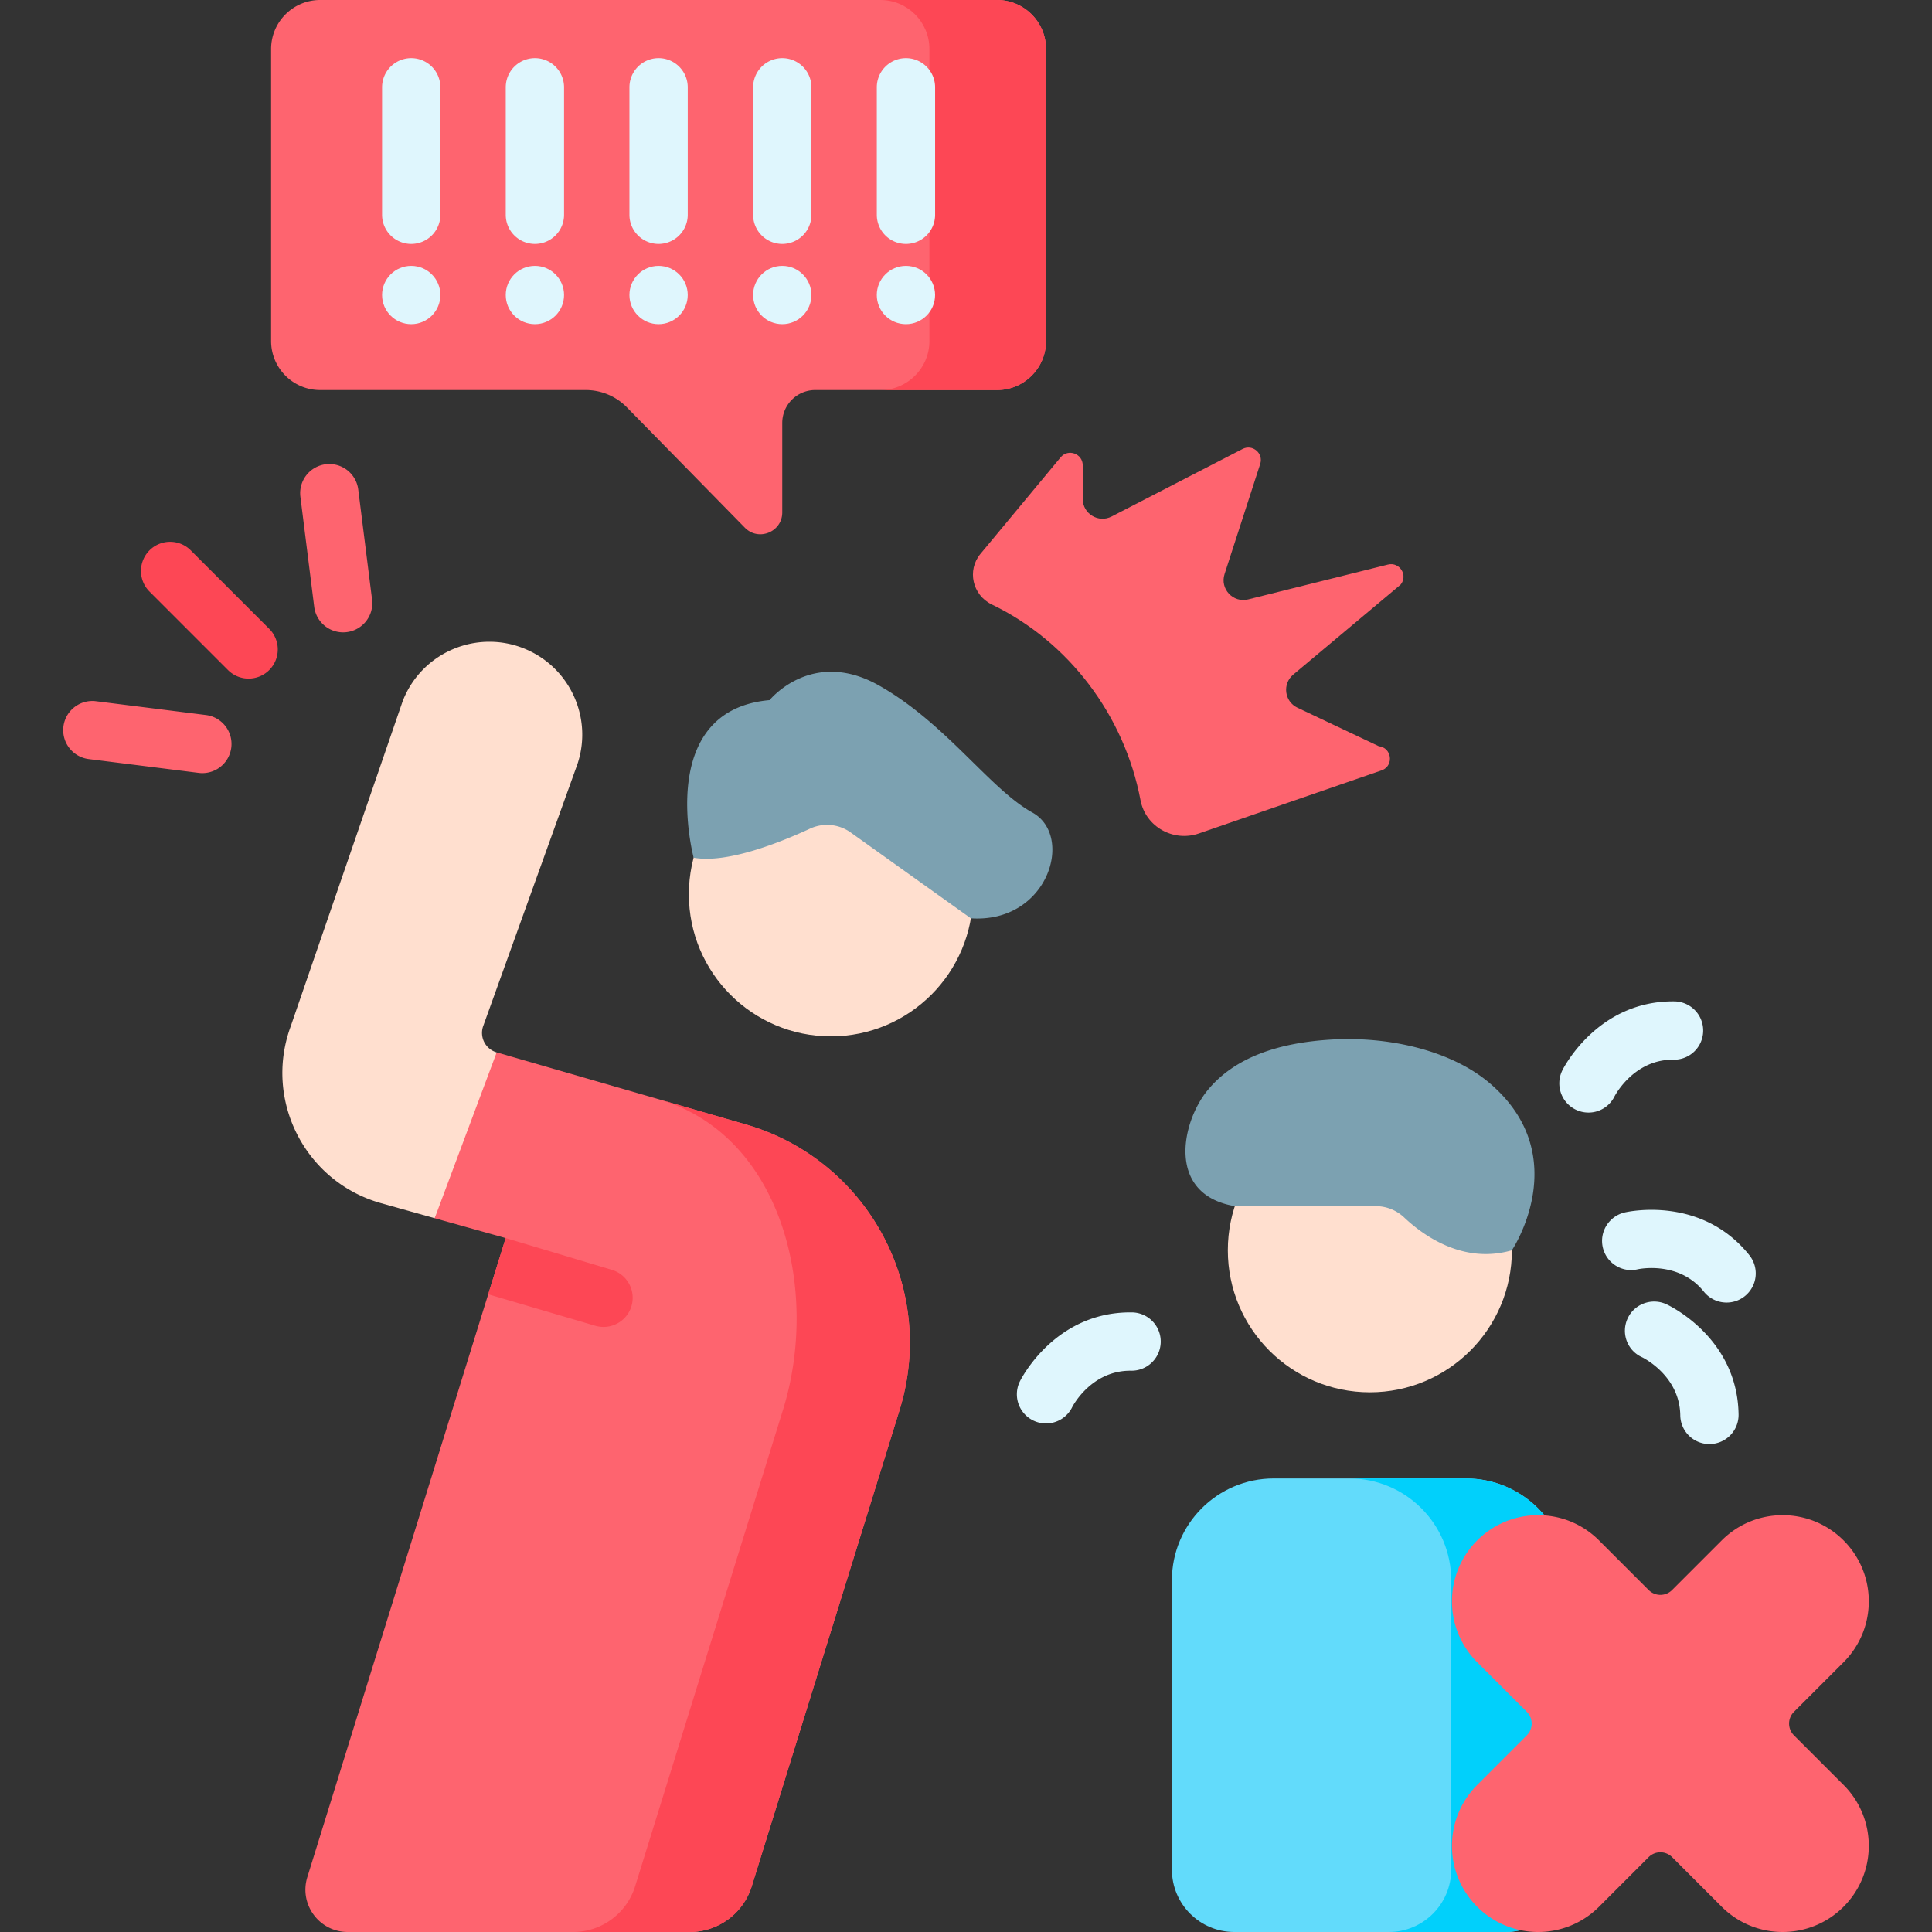 <svg viewBox="0 0 512 512" xmlns="http://www.w3.org/2000/svg"><rect x="0" y="0" width="512" height="512" fill="#333333" stroke="none"/><g><circle cx="363.029" cy="331.336" fill="#ffdfcf" r="37.64"></circle><circle cx="220.197" cy="237.003" fill="#ffdfcf" r="37.64"></circle><path d="M84.844 0h179.367c7.178 0 12.998 5.819 12.998 12.998v77.374c0 7.178-5.819 12.998-12.998 12.998h-48.18a8.726 8.726 0 0 0-8.726 8.726v23.693c0 5.178-6.284 7.746-9.91 4.048l-31.286-31.904a15.22 15.22 0 0 0-10.867-4.564H84.844c-7.178 0-12.998-5.819-12.998-12.998V12.998C71.847 5.819 77.666 0 84.844 0z" fill="#fe646f"></path><path d="M277.212 13.001v77.367c0 7.18-5.82 13.001-13.001 13.001h-30.905c7.18 0 13.001-5.82 13.001-13.001V13.001c0-7.18-5.82-13.001-13.001-13.001h30.905c7.18 0 13.001 5.82 13.001 13.001z" fill="#fd4755"></path><path d="M398.958 512H327.1c-9.132 0-16.535-7.403-16.535-16.535v-76.67c0-14.905 12.083-26.988 26.988-26.988h50.953c14.905 0 26.988 12.083 26.988 26.988v76.67c-.001 9.132-7.404 16.535-16.536 16.535z" fill="#62dbfb"></path><path d="M415.493 418.799v76.666c0 9.128-7.407 16.534-16.534 16.534h-30.905c9.127 0 16.534-7.407 16.534-16.534v-76.666c0-14.907-12.084-26.991-26.991-26.991h30.905c14.907.001 26.991 12.085 26.991 26.991z" fill="#01d0fb"></path><path d="M128.103 271.782a5.37 5.37 0 0 0 3.523 7.108l-2.153 22.283-14.278 21.665-14.155-3.966c-20.161-5.635-31.225-27.279-23.983-46.925l29.659-86.133c3.771-9.766 13.094-15.741 22.973-15.741 2.946 0 5.954.525 8.87 1.659 12.682 4.904 18.986 19.151 14.083 31.833z" fill="#ffdfcf"></path><path d="m366.412 204.059-48.698 16.82c-6.758 2.333-14.136-1.786-15.466-8.81-4.241-22.399-18.955-42.021-39.422-51.885-5.11-2.483-6.624-9.035-2.998-13.403l21.253-25.59c1.978-2.38 5.851-.979 5.851 2.112v8.914c0 3.929 4.16 6.464 7.652 4.663l34.719-17.904c2.627-1.35 5.573 1.154 4.667 3.966l-9.451 29.196c-1.268 3.918 2.265 7.703 6.261 6.707l37.042-9.232c3.111-.773 5.398 2.885 3.338 5.336l-28.446 23.836c-2.933 2.458-2.334 7.127 1.125 8.764l21.553 10.203c3.348.362 4.08 4.906 1.02 6.307z" fill="#fe646f"></path><path d="M400.668 331.336s16.767-24.942-5.857-44.26c-9.924-8.474-26.434-12.655-42.815-11.53-13.054.896-24.769 4.542-32.02 13.445-6.892 8.463-10.934 27.555 7.273 30.655h37.38c2.799 0 5.474 1.087 7.508 3.01 4.865 4.6 15.52 12.467 28.531 8.68zM183.826 227.301s-10.425-39.056 20.128-41.763c0 0 11.216-13.923 29.006-3.867 17.79 10.055 29.392 27.459 40.608 33.647s4.188 29.408-16.277 28.047l-31.871-22.768a10.749 10.749 0 0 0-10.778-.99c-7.773 3.605-21.935 9.307-30.816 7.694z" fill="#7ca1b1"></path><path d="m238.394 373.678-39.168 126.197A17.22 17.22 0 0 1 182.774 512H92.16c-7.551 0-12.949-7.325-10.714-14.536l47.934-154.465 4.626-14.896-18.811-5.264 16.431-43.948 16.194 4.687 49.799 14.402c32.379 9.364 50.768 43.494 40.775 75.698z" fill="#fe646f"></path><path d="m238.394 373.678-39.168 126.197A17.22 17.22 0 0 1 182.774 512h-30.905a17.222 17.222 0 0 0 16.452-12.125l39.168-126.197c9.993-32.203-.567-73.009-32.955-82.373l23.086 6.676c32.378 9.363 50.767 43.493 40.774 75.697z" fill="#fd4755"></path><path d="M457.57 345.193a7.712 7.712 0 0 1-6.037-2.897c-6.548-8.18-17.062-6.02-17.506-5.924-4.152.978-8.281-1.604-9.258-5.759-.977-4.153 1.63-8.321 5.784-9.299.822-.194 20.322-4.566 33.043 11.323a7.726 7.726 0 0 1-1.203 10.86 7.685 7.685 0 0 1-4.823 1.696zM420.963 294.841a7.748 7.748 0 0 1-3.437-.807c-3.826-1.889-5.38-6.553-3.491-10.379.375-.76 9.455-18.553 29.765-18.279a7.727 7.727 0 0 1-.112 15.452c-.125 0-.249-.003-.372-.003-10.303 0-15.248 9.334-15.456 9.734a7.674 7.674 0 0 1-6.897 4.282zM277.202 377.23a7.726 7.726 0 0 1-6.921-11.15c.371-.753 9.263-18.282 29.253-18.282.17 0 .34.001.511.004a7.727 7.727 0 0 1-.112 15.452l-.376-.003c-10.522 0-15.373 9.574-15.422 9.672a7.724 7.724 0 0 1-6.933 4.307zM453.014 382.691a7.725 7.725 0 0 1-7.723-7.615c-.151-10.477-9.778-15.222-10.187-15.42-3.88-1.777-5.553-6.348-3.777-10.227 1.777-3.88 6.394-5.573 10.273-3.793.77.352 18.848 8.865 19.141 29.216a7.725 7.725 0 0 1-7.614 7.837c-.038.002-.076.002-.113.002z" fill="#dff6fd"></path><path d="M65.886 179.834a7.704 7.704 0 0 1-5.463-2.263L39.65 156.798a7.727 7.727 0 1 1 10.927-10.928l20.773 20.774a7.727 7.727 0 0 1-5.464 13.19z" fill="#fd4755"></path><path d="M53.636 204.884c-.321 0-.645-.02-.972-.061l-29.149-3.66a7.725 7.725 0 0 1-6.703-8.629 7.72 7.72 0 0 1 8.629-6.703l29.149 3.66a7.725 7.725 0 0 1 6.703 8.629 7.728 7.728 0 0 1-7.657 6.764zM90.925 167.576a7.727 7.727 0 0 1-7.656-6.765l-3.659-29.15a7.726 7.726 0 0 1 15.332-1.926l3.659 29.15a7.726 7.726 0 0 1-7.676 8.691z" fill="#fe646f"></path><path d="M108.979 64.649a7.725 7.725 0 0 1-7.726-7.726V23.13a7.726 7.726 0 1 1 15.452 0v33.793a7.726 7.726 0 0 1-7.726 7.726zM141.755 64.649a7.725 7.725 0 0 1-7.726-7.726V23.13a7.726 7.726 0 1 1 15.452 0v33.793a7.725 7.725 0 0 1-7.726 7.726zM174.532 64.649a7.725 7.725 0 0 1-7.726-7.726V23.13a7.726 7.726 0 1 1 15.452 0v33.793a7.726 7.726 0 0 1-7.726 7.726zM207.31 64.649a7.725 7.725 0 0 1-7.726-7.726V23.13a7.726 7.726 0 1 1 15.452 0v33.793a7.726 7.726 0 0 1-7.726 7.726zM240.086 64.649a7.725 7.725 0 0 1-7.726-7.726V23.13a7.726 7.726 0 1 1 15.452 0v33.793a7.725 7.725 0 0 1-7.726 7.726z" fill="#dff6fd"></path><g fill="#dff6fd"><circle cx="108.979" cy="78.184" fill="#dff6fd" r="7.726"></circle><circle cx="141.754" cy="78.184" fill="#dff6fd" r="7.726"></circle><circle cx="174.53" cy="78.184" fill="#dff6fd" r="7.726"></circle><circle cx="207.305" cy="78.184" fill="#dff6fd" r="7.726"></circle><circle cx="240.081" cy="78.184" fill="#dff6fd" r="7.726"></circle></g><path d="M167.343 346.141a7.73 7.73 0 0 1-8.674 5.408 7.934 7.934 0 0 1-.948-.216l-28.34-8.334 4.626-14.896 28.145 8.427c4.088 1.215 6.406 5.521 5.191 9.611z" fill="#fd4755"></path><path d="M475.416 459.879a4.4 4.4 0 0 1 0-6.222l13.147-13.147c8.916-8.916 8.916-23.371 0-32.287s-23.371-8.916-32.287 0l-13.147 13.147a4.4 4.4 0 0 1-6.222 0l-13.147-13.147c-8.916-8.916-23.371-8.916-32.287 0s-8.916 23.371 0 32.287l13.147 13.147a4.4 4.4 0 0 1 0 6.222l-13.147 13.147c-8.916 8.916-8.916 23.371 0 32.287s23.371 8.916 32.287 0l13.147-13.147a4.4 4.4 0 0 1 6.222 0l13.147 13.147c8.916 8.916 23.371 8.916 32.287 0s8.916-23.371 0-32.287z" fill="#fe646f"></path></g></svg>